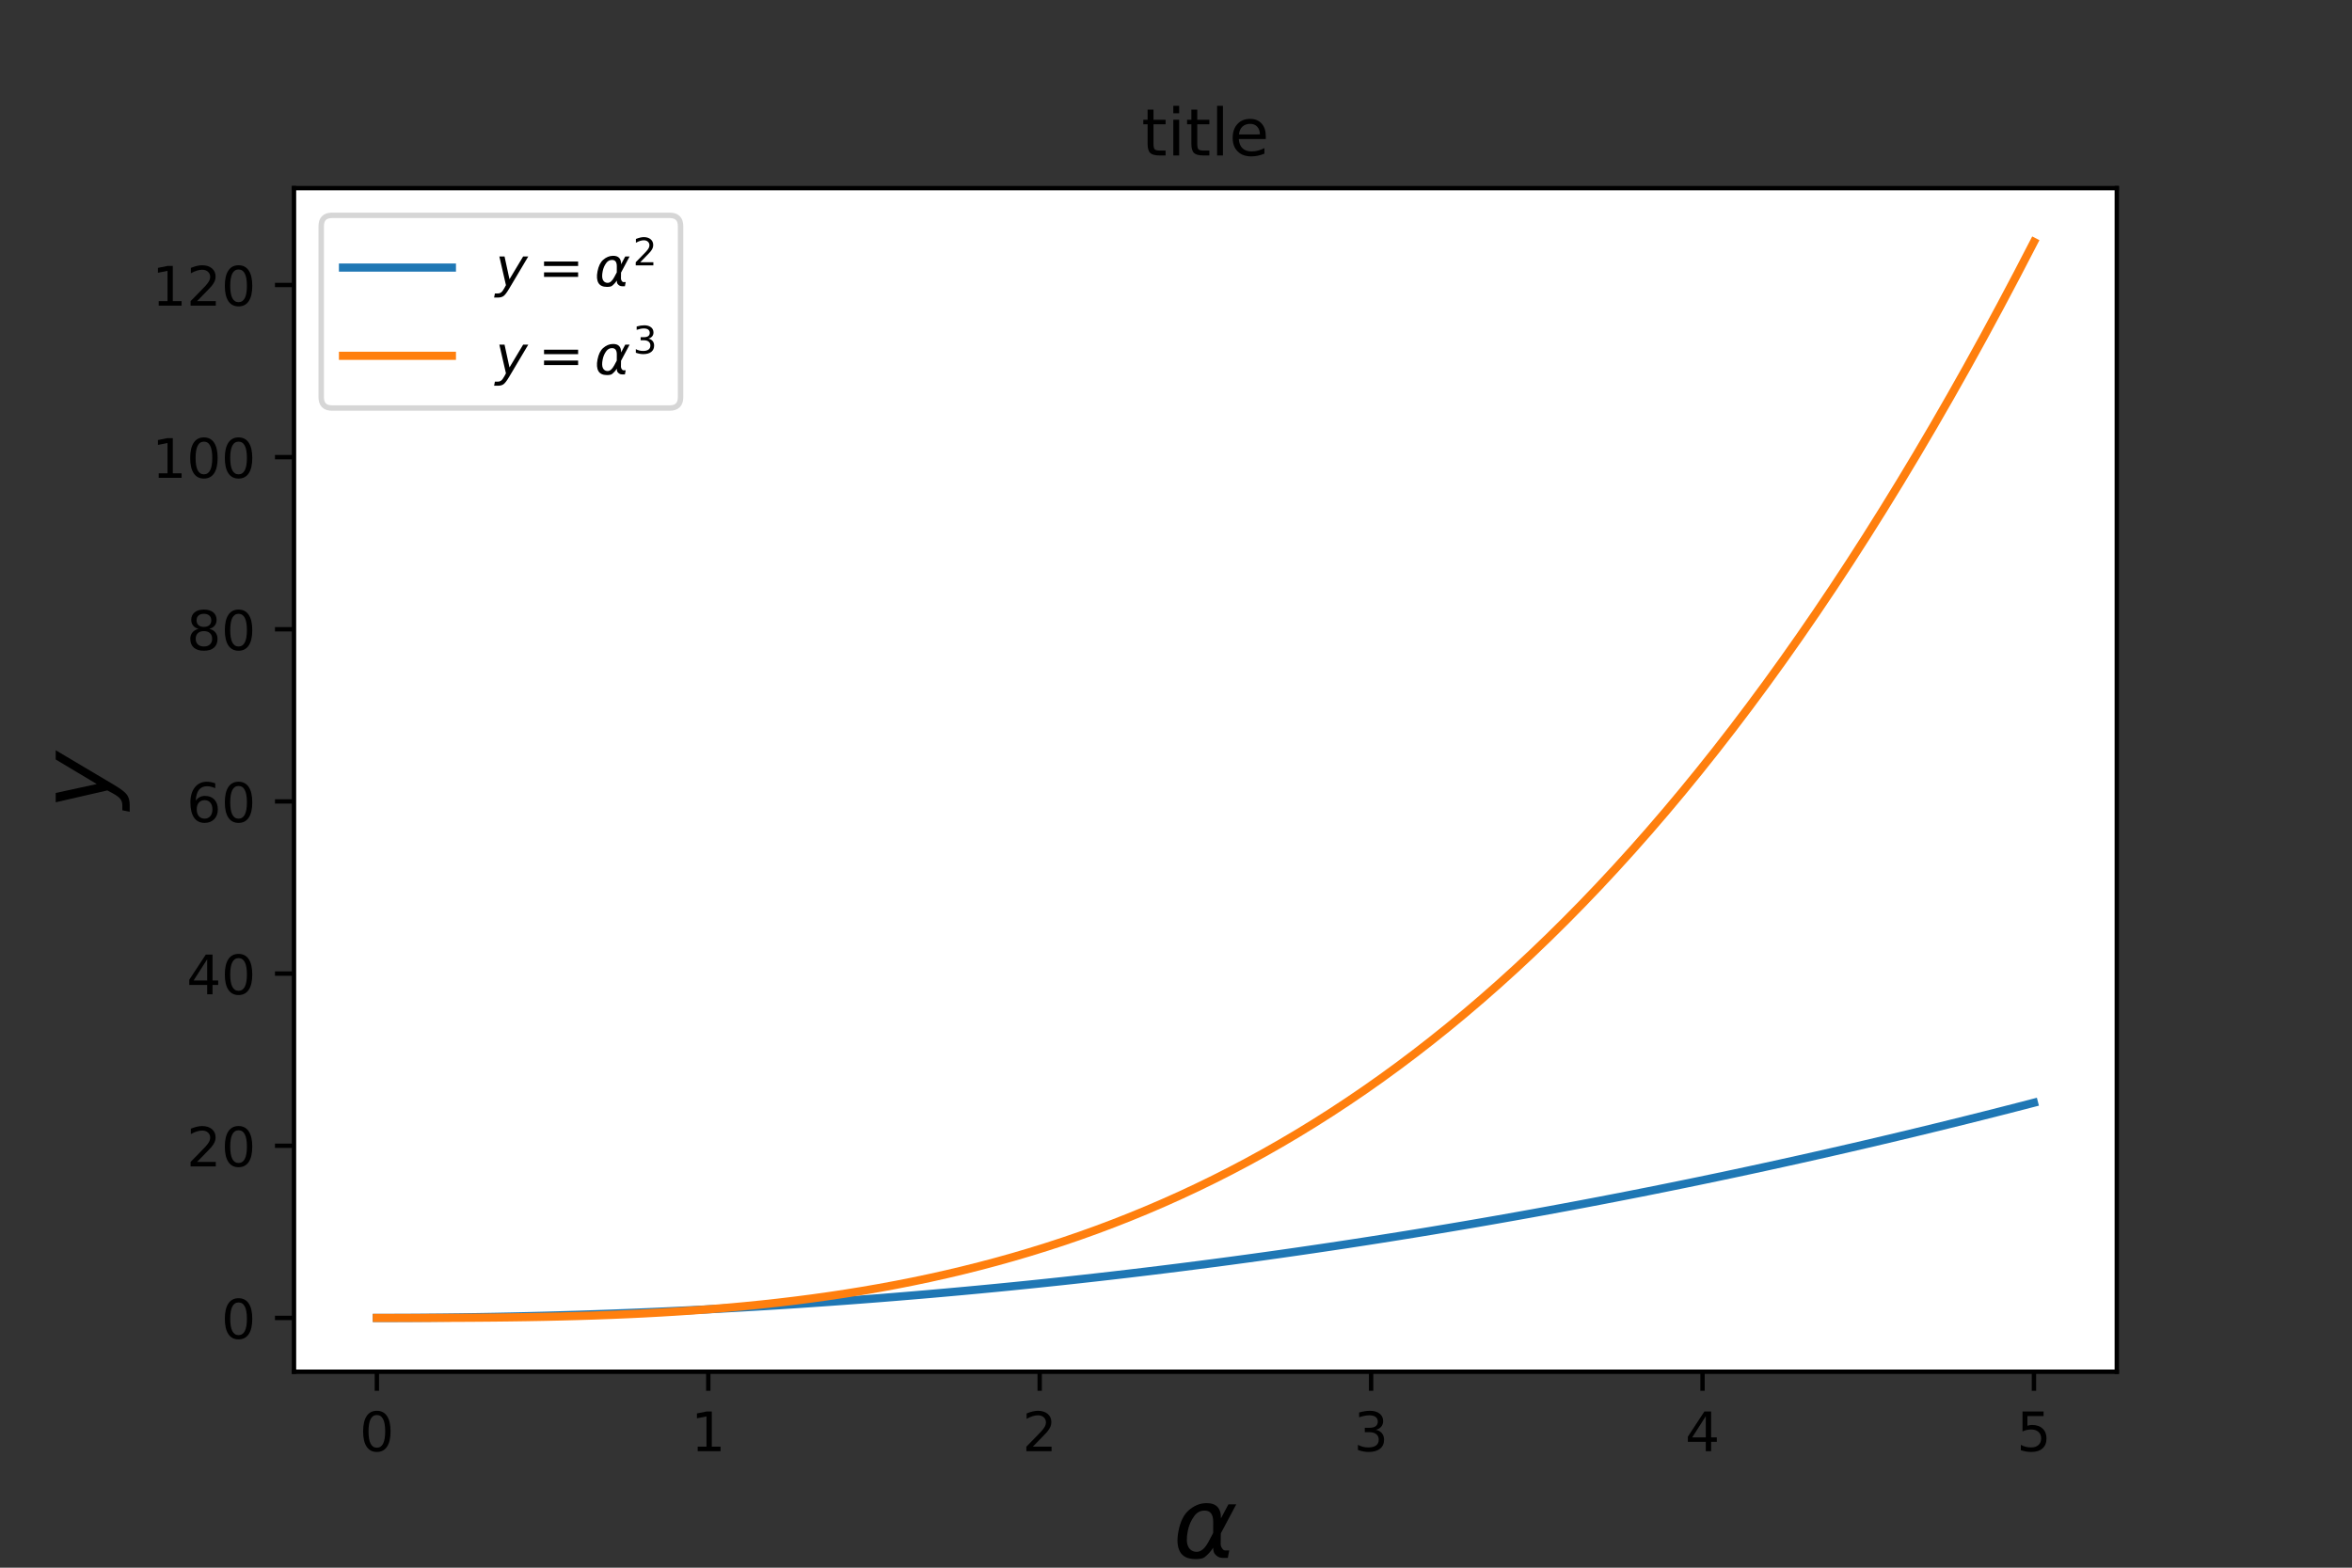 <svg xmlns="http://www.w3.org/2000/svg" xmlns:xlink="http://www.w3.org/1999/xlink" width="576" height="384" version="1.1" viewBox="0 0 432 288"><rect x="0" y="0" width="432" height="288" fill="#333333" stroke="none"/><defs><style type="text/css">*{stroke-linecap:butt;stroke-linejoin:round}</style></defs><g id="figure_1"><g id="patch_1"><path d="M 0 288 L 432 288 L 432 0 L 0 0 z" style="fill:none"/></g><g id="axes_1"><g id="patch_2"><path d="M 54 252 L 388.8 252 L 388.8 34.56 L 54 34.56 z" style="fill:#fff"/></g><g id="matplotlib.axis_1"><g id="xtick_1"><g id="line2d_1"><defs><path id="me03f973330" d="M 0 0 L 0 3.5" style="stroke:#000;stroke-width:.8"/></defs><g><use style="stroke:#000;stroke-width:.8" x="69.218" y="252" xlink:href="#me03f973330"/></g></g><g id="text_1"><g transform="translate(66.037 266.598)scale(0.1 -0.1)"><defs><path id="DejaVuSans-48" d="M 31.781 66.406 Q 24.172 66.406 20.328 58.906 Q 16.5 51.422 16.5 36.375 Q 16.5 21.391 20.328 13.891 Q 24.172 6.391 31.781 6.391 Q 39.453 6.391 43.281 13.891 Q 47.125 21.391 47.125 36.375 Q 47.125 51.422 43.281 58.906 Q 39.453 66.406 31.781 66.406 z M 31.781 74.219 Q 44.047 74.219 50.516 64.516 Q 56.984 54.828 56.984 36.375 Q 56.984 17.969 50.516 8.266 Q 44.047 -1.422 31.781 -1.422 Q 19.531 -1.422 13.062 8.266 Q 6.594 17.969 6.594 36.375 Q 6.594 54.828 13.062 64.516 Q 19.531 74.219 31.781 74.219 z"/></defs><use xlink:href="#DejaVuSans-48"/></g></g></g><g id="xtick_2"><g id="line2d_2"><g><use style="stroke:#000;stroke-width:.8" x="130.091" y="252" xlink:href="#me03f973330"/></g></g><g id="text_2"><g transform="translate(126.91 266.598)scale(0.1 -0.1)"><defs><path id="DejaVuSans-49" d="M 12.406 8.297 L 28.516 8.297 L 28.516 63.922 L 10.984 60.406 L 10.984 69.391 L 28.422 72.906 L 38.281 72.906 L 38.281 8.297 L 54.391 8.297 L 54.391 0 L 12.406 0 z"/></defs><use xlink:href="#DejaVuSans-49"/></g></g></g><g id="xtick_3"><g id="line2d_3"><g><use style="stroke:#000;stroke-width:.8" x="190.964" y="252" xlink:href="#me03f973330"/></g></g><g id="text_3"><g transform="translate(187.782 266.598)scale(0.1 -0.1)"><defs><path id="DejaVuSans-50" d="M 19.188 8.297 L 53.609 8.297 L 53.609 0 L 7.328 0 L 7.328 8.297 Q 12.938 14.109 22.625 23.891 Q 32.328 33.688 34.812 36.531 Q 39.547 41.844 41.422 45.531 Q 43.312 49.219 43.312 52.781 Q 43.312 58.594 39.234 62.25 Q 35.156 65.922 28.609 65.922 Q 23.969 65.922 18.812 64.312 Q 13.672 62.703 7.812 59.422 L 7.812 69.391 Q 13.766 71.781 18.938 73 Q 24.125 74.219 28.422 74.219 Q 39.75 74.219 46.484 68.547 Q 53.219 62.891 53.219 53.422 Q 53.219 48.922 51.531 44.891 Q 49.859 40.875 45.406 35.406 Q 44.188 33.984 37.641 27.219 Q 31.109 20.453 19.188 8.297 z"/></defs><use xlink:href="#DejaVuSans-50"/></g></g></g><g id="xtick_4"><g id="line2d_4"><g><use style="stroke:#000;stroke-width:.8" x="251.836" y="252" xlink:href="#me03f973330"/></g></g><g id="text_4"><g transform="translate(248.655 266.598)scale(0.1 -0.1)"><defs><path id="DejaVuSans-51" d="M 40.578 39.312 Q 47.656 37.797 51.625 33 Q 55.609 28.219 55.609 21.188 Q 55.609 10.406 48.188 4.484 Q 40.766 -1.422 27.094 -1.422 Q 22.516 -1.422 17.656 -0.516 Q 12.797 0.391 7.625 2.203 L 7.625 11.719 Q 11.719 9.328 16.594 8.109 Q 21.484 6.891 26.812 6.891 Q 36.078 6.891 40.938 10.547 Q 45.797 14.203 45.797 21.188 Q 45.797 27.641 41.281 31.266 Q 36.766 34.906 28.719 34.906 L 20.219 34.906 L 20.219 43.016 L 29.109 43.016 Q 36.375 43.016 40.234 45.922 Q 44.094 48.828 44.094 54.297 Q 44.094 59.906 40.109 62.906 Q 36.141 65.922 28.719 65.922 Q 24.656 65.922 20.016 65.031 Q 15.375 64.156 9.812 62.312 L 9.812 71.094 Q 15.438 72.656 20.344 73.438 Q 25.25 74.219 29.594 74.219 Q 40.828 74.219 47.359 69.109 Q 53.906 64.016 53.906 55.328 Q 53.906 49.266 50.438 45.094 Q 46.969 40.922 40.578 39.312 z"/></defs><use xlink:href="#DejaVuSans-51"/></g></g></g><g id="xtick_5"><g id="line2d_5"><g><use style="stroke:#000;stroke-width:.8" x="312.709" y="252" xlink:href="#me03f973330"/></g></g><g id="text_5"><g transform="translate(309.528 266.598)scale(0.1 -0.1)"><defs><path id="DejaVuSans-52" d="M 37.797 64.312 L 12.891 25.391 L 37.797 25.391 z M 35.203 72.906 L 47.609 72.906 L 47.609 25.391 L 58.016 25.391 L 58.016 17.188 L 47.609 17.188 L 47.609 0 L 37.797 0 L 37.797 17.188 L 4.891 17.188 L 4.891 26.703 z"/></defs><use xlink:href="#DejaVuSans-52"/></g></g></g><g id="xtick_6"><g id="line2d_6"><g><use style="stroke:#000;stroke-width:.8" x="373.582" y="252" xlink:href="#me03f973330"/></g></g><g id="text_6"><g transform="translate(370.401 266.598)scale(0.1 -0.1)"><defs><path id="DejaVuSans-53" d="M 10.797 72.906 L 49.516 72.906 L 49.516 64.594 L 19.828 64.594 L 19.828 46.734 Q 21.969 47.469 24.109 47.828 Q 26.266 48.188 28.422 48.188 Q 40.625 48.188 47.75 41.5 Q 54.891 34.812 54.891 23.391 Q 54.891 11.625 47.562 5.094 Q 40.234 -1.422 26.906 -1.422 Q 22.312 -1.422 17.547 -0.641 Q 12.797 0.141 7.719 1.703 L 7.719 11.625 Q 12.109 9.234 16.797 8.062 Q 21.484 6.891 26.703 6.891 Q 35.156 6.891 40.078 11.328 Q 45.016 15.766 45.016 23.391 Q 45.016 31 40.078 35.438 Q 35.156 39.891 26.703 39.891 Q 22.75 39.891 18.812 39.016 Q 14.891 38.141 10.797 36.281 z"/></defs><use xlink:href="#DejaVuSans-53"/></g></g></g><g id="text_7"><g transform="translate(215.46 286.355)scale(0.18 -0.18)"><defs><path id="DejaVuSans-Oblique-945" d="M 40.922 25.438 L 40.969 36.719 Q 41.016 48.25 32.328 48.297 Q 25.828 48.344 21.781 42.922 Q 16.703 36.234 14.984 27.297 Q 12.891 16.547 15.531 11.422 Q 18.266 6.203 24.172 6.203 Q 30.719 6.203 36.234 16.609 z M 33.844 55.906 Q 49.078 56.156 48.875 40.375 Q 48.875 40.375 56.5 54.688 L 64.5 54.688 L 48.734 25.047 L 48.578 14.359 Q 48.578 11.969 49.906 9.969 Q 51.422 7.625 52.984 7.625 L 57.328 7.625 L 55.859 0 L 50.438 0 Q 45.844 0 42.531 4.109 Q 40.969 6.156 40.922 10.453 Q 37.75 5.219 32.281 0.781 Q 29.688 -1.266 22.703 -1.219 Q 11.281 -1.125 7.125 6.203 Q 2.875 13.812 5.516 27.297 Q 8.344 41.797 15.766 48.391 Q 24.125 55.766 33.844 55.906 z"/></defs><use transform="translate(0 0.844)" xlink:href="#DejaVuSans-Oblique-945"/></g></g></g><g id="matplotlib.axis_2"><g id="ytick_1"><g id="line2d_7"><defs><path id="mb3078d02b6" d="M 0 0 L -3.5 0" style="stroke:#000;stroke-width:.8"/></defs><g><use style="stroke:#000;stroke-width:.8" x="54" y="242.116" xlink:href="#mb3078d02b6"/></g></g><g id="text_8"><g transform="translate(40.638 245.916)scale(0.1 -0.1)"><use xlink:href="#DejaVuSans-48"/></g></g></g><g id="ytick_2"><g id="line2d_8"><g><use style="stroke:#000;stroke-width:.8" x="54" y="210.489" xlink:href="#mb3078d02b6"/></g></g><g id="text_9"><g transform="translate(34.275 214.288)scale(0.1 -0.1)"><use xlink:href="#DejaVuSans-50"/><use x="63.623" xlink:href="#DejaVuSans-48"/></g></g></g><g id="ytick_3"><g id="line2d_9"><g><use style="stroke:#000;stroke-width:.8" x="54" y="178.861" xlink:href="#mb3078d02b6"/></g></g><g id="text_10"><g transform="translate(34.275 182.66)scale(0.1 -0.1)"><use xlink:href="#DejaVuSans-52"/><use x="63.623" xlink:href="#DejaVuSans-48"/></g></g></g><g id="ytick_4"><g id="line2d_10"><g><use style="stroke:#000;stroke-width:.8" x="54" y="147.233" xlink:href="#mb3078d02b6"/></g></g><g id="text_11"><g transform="translate(34.275 151.033)scale(0.1 -0.1)"><defs><path id="DejaVuSans-54" d="M 33.016 40.375 Q 26.375 40.375 22.484 35.828 Q 18.609 31.297 18.609 23.391 Q 18.609 15.531 22.484 10.953 Q 26.375 6.391 33.016 6.391 Q 39.656 6.391 43.531 10.953 Q 47.406 15.531 47.406 23.391 Q 47.406 31.297 43.531 35.828 Q 39.656 40.375 33.016 40.375 z M 52.594 71.297 L 52.594 62.312 Q 48.875 64.062 45.094 64.984 Q 41.312 65.922 37.594 65.922 Q 27.828 65.922 22.672 59.328 Q 17.531 52.734 16.797 39.406 Q 19.672 43.656 24.016 45.922 Q 28.375 48.188 33.594 48.188 Q 44.578 48.188 50.953 41.516 Q 57.328 34.859 57.328 23.391 Q 57.328 12.156 50.688 5.359 Q 44.047 -1.422 33.016 -1.422 Q 20.359 -1.422 13.672 8.266 Q 6.984 17.969 6.984 36.375 Q 6.984 53.656 15.188 63.938 Q 23.391 74.219 37.203 74.219 Q 40.922 74.219 44.703 73.484 Q 48.484 72.75 52.594 71.297 z"/></defs><use xlink:href="#DejaVuSans-54"/><use x="63.623" xlink:href="#DejaVuSans-48"/></g></g></g><g id="ytick_5"><g id="line2d_11"><g><use style="stroke:#000;stroke-width:.8" x="54" y="115.606" xlink:href="#mb3078d02b6"/></g></g><g id="text_12"><g transform="translate(34.275 119.405)scale(0.1 -0.1)"><defs><path id="DejaVuSans-56" d="M 31.781 34.625 Q 24.75 34.625 20.719 30.859 Q 16.703 27.094 16.703 20.516 Q 16.703 13.922 20.719 10.156 Q 24.75 6.391 31.781 6.391 Q 38.812 6.391 42.859 10.172 Q 46.922 13.969 46.922 20.516 Q 46.922 27.094 42.891 30.859 Q 38.875 34.625 31.781 34.625 z M 21.922 38.812 Q 15.578 40.375 12.031 44.719 Q 8.5 49.078 8.5 55.328 Q 8.5 64.062 14.719 69.141 Q 20.953 74.219 31.781 74.219 Q 42.672 74.219 48.875 69.141 Q 55.078 64.062 55.078 55.328 Q 55.078 49.078 51.531 44.719 Q 48 40.375 41.703 38.812 Q 48.828 37.156 52.797 32.312 Q 56.781 27.484 56.781 20.516 Q 56.781 9.906 50.312 4.234 Q 43.844 -1.422 31.781 -1.422 Q 19.734 -1.422 13.25 4.234 Q 6.781 9.906 6.781 20.516 Q 6.781 27.484 10.781 32.312 Q 14.797 37.156 21.922 38.812 z M 18.312 54.391 Q 18.312 48.734 21.844 45.562 Q 25.391 42.391 31.781 42.391 Q 38.141 42.391 41.719 45.562 Q 45.312 48.734 45.312 54.391 Q 45.312 60.062 41.719 63.234 Q 38.141 66.406 31.781 66.406 Q 25.391 66.406 21.844 63.234 Q 18.312 60.062 18.312 54.391 z"/></defs><use xlink:href="#DejaVuSans-56"/><use x="63.623" xlink:href="#DejaVuSans-48"/></g></g></g><g id="ytick_6"><g id="line2d_12"><g><use style="stroke:#000;stroke-width:.8" x="54" y="83.978" xlink:href="#mb3078d02b6"/></g></g><g id="text_13"><g transform="translate(27.913 87.777)scale(0.1 -0.1)"><use xlink:href="#DejaVuSans-49"/><use x="63.623" xlink:href="#DejaVuSans-48"/><use x="127.246" xlink:href="#DejaVuSans-48"/></g></g></g><g id="ytick_7"><g id="line2d_13"><g><use style="stroke:#000;stroke-width:.8" x="54" y="52.351" xlink:href="#mb3078d02b6"/></g></g><g id="text_14"><g transform="translate(27.913 56.15)scale(0.1 -0.1)"><use xlink:href="#DejaVuSans-49"/><use x="63.623" xlink:href="#DejaVuSans-50"/><use x="127.246" xlink:href="#DejaVuSans-48"/></g></g></g><g id="text_15"><g transform="translate(20.133 148.68)rotate(-90)scale(0.18 -0.18)"><defs><path id="DejaVuSans-Oblique-121" d="M 24.812 -5.078 Q 18.562 -15.578 14.625 -18.188 Q 10.688 -20.797 4.594 -20.797 L -2.484 -20.797 L -0.984 -13.281 L 4.203 -13.281 Q 7.953 -13.281 10.594 -11.234 Q 13.234 -9.188 16.5 -3.219 L 19.281 2 L 7.172 54.688 L 16.703 54.688 L 25.781 12.797 L 50.875 54.688 L 60.297 54.688 z"/></defs><use transform="translate(0 0.312)" xlink:href="#DejaVuSans-Oblique-121"/></g></g></g><g id="line2d_14"><path d="M 69.218 242.116 L 72.293 242.112 L 75.367 242.1 L 78.441 242.08 L 81.516 242.052 L 84.59 242.016 L 87.664 241.971 L 90.739 241.919 L 93.813 241.858 L 96.888 241.79 L 99.962 241.713 L 103.036 241.628 L 106.111 241.536 L 109.185 241.435 L 112.26 241.326 L 115.334 241.209 L 118.408 241.084 L 121.483 240.951 L 124.557 240.809 L 127.631 240.66 L 130.706 240.503 L 133.78 240.337 L 136.855 240.164 L 139.929 239.983 L 143.003 239.793 L 146.078 239.595 L 149.152 239.39 L 152.226 239.176 L 155.301 238.954 L 158.375 238.724 L 161.45 238.486 L 164.524 238.24 L 167.598 237.986 L 170.673 237.724 L 173.747 237.453 L 176.821 237.175 L 179.896 236.889 L 182.97 236.594 L 186.045 236.292 L 189.119 235.981 L 192.193 235.662 L 195.268 235.336 L 198.342 235.001 L 201.417 234.658 L 204.491 234.307 L 207.565 233.948 L 210.64 233.581 L 213.714 233.206 L 216.788 232.823 L 219.863 232.431 L 222.937 232.032 L 226.012 231.625 L 229.086 231.209 L 232.16 230.786 L 235.235 230.354 L 238.309 229.914 L 241.383 229.467 L 244.458 229.011 L 247.532 228.547 L 250.607 228.075 L 253.681 227.595 L 256.755 227.107 L 259.83 226.611 L 262.904 226.107 L 265.979 225.594 L 269.053 225.074 L 272.127 224.545 L 275.202 224.009 L 278.276 223.464 L 281.35 222.912 L 284.425 222.351 L 287.499 221.782 L 290.574 221.206 L 293.648 220.621 L 296.722 220.028 L 299.797 219.427 L 302.871 218.818 L 305.945 218.2 L 309.02 217.575 L 312.094 216.942 L 315.169 216.301 L 318.243 215.651 L 321.317 214.994 L 324.392 214.328 L 327.466 213.654 L 330.54 212.973 L 333.615 212.283 L 336.689 211.585 L 339.764 210.879 L 342.838 210.165 L 345.912 209.443 L 348.987 208.713 L 352.061 207.975 L 355.136 207.229 L 358.21 206.474 L 361.284 205.712 L 364.359 204.942 L 367.433 204.163 L 370.507 203.376 L 373.582 202.582" clip-path="url(#p8635d27fb4)" style="fill:none;stroke:#1f77b4;stroke-linecap:square;stroke-width:1.5"/></g><g id="line2d_15"><path d="M 69.218 242.116 L 72.293 242.116 L 75.367 242.115 L 78.441 242.111 L 81.516 242.103 L 84.59 242.091 L 87.664 242.072 L 90.739 242.046 L 93.813 242.012 L 96.888 241.968 L 99.962 241.913 L 103.036 241.845 L 106.111 241.764 L 109.185 241.669 L 112.26 241.557 L 115.334 241.429 L 118.408 241.282 L 121.483 241.115 L 124.557 240.928 L 127.631 240.719 L 130.706 240.487 L 133.78 240.23 L 136.855 239.947 L 139.929 239.638 L 143.003 239.3 L 146.078 238.933 L 149.152 238.536 L 152.226 238.106 L 155.301 237.644 L 158.375 237.148 L 161.45 236.616 L 164.524 236.047 L 167.598 235.441 L 170.673 234.795 L 173.747 234.109 L 176.821 233.382 L 179.896 232.611 L 182.97 231.797 L 186.045 230.938 L 189.119 230.032 L 192.193 229.078 L 195.268 228.076 L 198.342 227.023 L 201.417 225.919 L 204.491 224.762 L 207.565 223.552 L 210.64 222.287 L 213.714 220.965 L 216.788 219.586 L 219.863 218.148 L 222.937 216.651 L 226.012 215.092 L 229.086 213.471 L 232.16 211.787 L 235.235 210.037 L 238.309 208.222 L 241.383 206.339 L 244.458 204.388 L 247.532 202.367 L 250.607 200.276 L 253.681 198.112 L 256.755 195.875 L 259.83 193.563 L 262.904 191.176 L 265.979 188.711 L 269.053 186.169 L 272.127 183.547 L 275.202 180.844 L 278.276 178.059 L 281.35 175.191 L 284.425 172.239 L 287.499 169.201 L 290.574 166.077 L 293.648 162.864 L 296.722 159.563 L 299.797 156.171 L 302.871 152.687 L 305.945 149.11 L 309.02 145.439 L 312.094 141.673 L 315.169 137.81 L 318.243 133.849 L 321.317 129.79 L 324.392 125.63 L 327.466 121.369 L 330.54 117.005 L 333.615 112.537 L 336.689 107.964 L 339.764 103.284 L 342.838 98.498 L 345.912 93.602 L 348.987 88.596 L 352.061 83.479 L 355.136 78.25 L 358.21 72.907 L 361.284 67.449 L 364.359 61.875 L 367.433 56.183 L 370.507 50.373 L 373.582 44.444" clip-path="url(#p8635d27fb4)" style="fill:none;stroke:#ff7f0e;stroke-linecap:square;stroke-width:1.5"/></g><g id="patch_3"><path d="M 54 252 L 54 34.56" style="fill:none;stroke:#000;stroke-linecap:square;stroke-linejoin:miter;stroke-width:.8"/></g><g id="patch_4"><path d="M 388.8 252 L 388.8 34.56" style="fill:none;stroke:#000;stroke-linecap:square;stroke-linejoin:miter;stroke-width:.8"/></g><g id="patch_5"><path d="M 54 252 L 388.8 252" style="fill:none;stroke:#000;stroke-linecap:square;stroke-linejoin:miter;stroke-width:.8"/></g><g id="patch_6"><path d="M 54 34.56 L 388.8 34.56" style="fill:none;stroke:#000;stroke-linecap:square;stroke-linejoin:miter;stroke-width:.8"/></g><g id="text_16"><g transform="translate(209.67 28.56)scale(0.12 -0.12)"><defs><path id="DejaVuSans-116" d="M 18.312 70.219 L 18.312 54.688 L 36.812 54.688 L 36.812 47.703 L 18.312 47.703 L 18.312 18.016 Q 18.312 11.328 20.141 9.422 Q 21.969 7.516 27.594 7.516 L 36.812 7.516 L 36.812 0 L 27.594 0 Q 17.188 0 13.234 3.875 Q 9.281 7.766 9.281 18.016 L 9.281 47.703 L 2.688 47.703 L 2.688 54.688 L 9.281 54.688 L 9.281 70.219 z"/><path id="DejaVuSans-105" d="M 9.422 54.688 L 18.406 54.688 L 18.406 0 L 9.422 0 z M 9.422 75.984 L 18.406 75.984 L 18.406 64.594 L 9.422 64.594 z"/><path id="DejaVuSans-108" d="M 9.422 75.984 L 18.406 75.984 L 18.406 0 L 9.422 0 z"/><path id="DejaVuSans-101" d="M 56.203 29.594 L 56.203 25.203 L 14.891 25.203 Q 15.484 15.922 20.484 11.062 Q 25.484 6.203 34.422 6.203 Q 39.594 6.203 44.453 7.469 Q 49.312 8.734 54.109 11.281 L 54.109 2.781 Q 49.266 0.734 44.188 -0.344 Q 39.109 -1.422 33.891 -1.422 Q 20.797 -1.422 13.156 6.188 Q 5.516 13.812 5.516 26.812 Q 5.516 40.234 12.766 48.109 Q 20.016 56 32.328 56 Q 43.359 56 49.781 48.891 Q 56.203 41.797 56.203 29.594 z M 47.219 32.234 Q 47.125 39.594 43.094 43.984 Q 39.062 48.391 32.422 48.391 Q 24.906 48.391 20.391 44.141 Q 15.875 39.891 15.188 32.172 z"/></defs><use xlink:href="#DejaVuSans-116"/><use x="39.209" xlink:href="#DejaVuSans-105"/><use x="66.992" xlink:href="#DejaVuSans-116"/><use x="106.201" xlink:href="#DejaVuSans-108"/><use x="133.984" xlink:href="#DejaVuSans-101"/></g></g><g id="legend_1"><g id="patch_7"><path d="M 61 74.96 L 123 74.96 Q 125 74.96 125 72.96 L 125 41.56 Q 125 39.56 123 39.56 L 61 39.56 Q 59 39.56 59 41.56 L 59 72.96 Q 59 74.96 61 74.96 z" style="fill:#fff;opacity:.8;stroke:#ccc;stroke-linejoin:miter"/></g><g id="line2d_16"><path d="M 63 49.16 L 83 49.16" style="fill:none;stroke:#1f77b4;stroke-linecap:square;stroke-width:1.5"/></g><g id="text_17"><g transform="translate(91 52.66)scale(0.1 -0.1)"><defs><path id="DejaVuSans-61" d="M 10.594 45.406 L 73.188 45.406 L 73.188 37.203 L 10.594 37.203 z M 10.594 25.484 L 73.188 25.484 L 73.188 17.188 L 10.594 17.188 z"/></defs><use transform="translate(0 0.766)" xlink:href="#DejaVuSans-Oblique-121"/><use transform="translate(78.662 0.766)" xlink:href="#DejaVuSans-61"/><use transform="translate(181.934 0.766)" xlink:href="#DejaVuSans-Oblique-945"/><use transform="translate(252.523 39.047)scale(0.7)" xlink:href="#DejaVuSans-50"/></g></g><g id="line2d_18"><path d="M 63 65.36 L 83 65.36" style="fill:none;stroke:#ff7f0e;stroke-linecap:square;stroke-width:1.5"/></g><g id="text_18"><g transform="translate(91 68.86)scale(0.1 -0.1)"><use transform="translate(0 0.766)" xlink:href="#DejaVuSans-Oblique-121"/><use transform="translate(78.662 0.766)" xlink:href="#DejaVuSans-61"/><use transform="translate(181.934 0.766)" xlink:href="#DejaVuSans-Oblique-945"/><use transform="translate(252.523 39.047)scale(0.7)" xlink:href="#DejaVuSans-51"/></g></g></g></g></g><defs><clipPath id="p8635d27fb4"><rect width="334.8" height="217.44" x="54" y="34.56"/></clipPath></defs></svg>